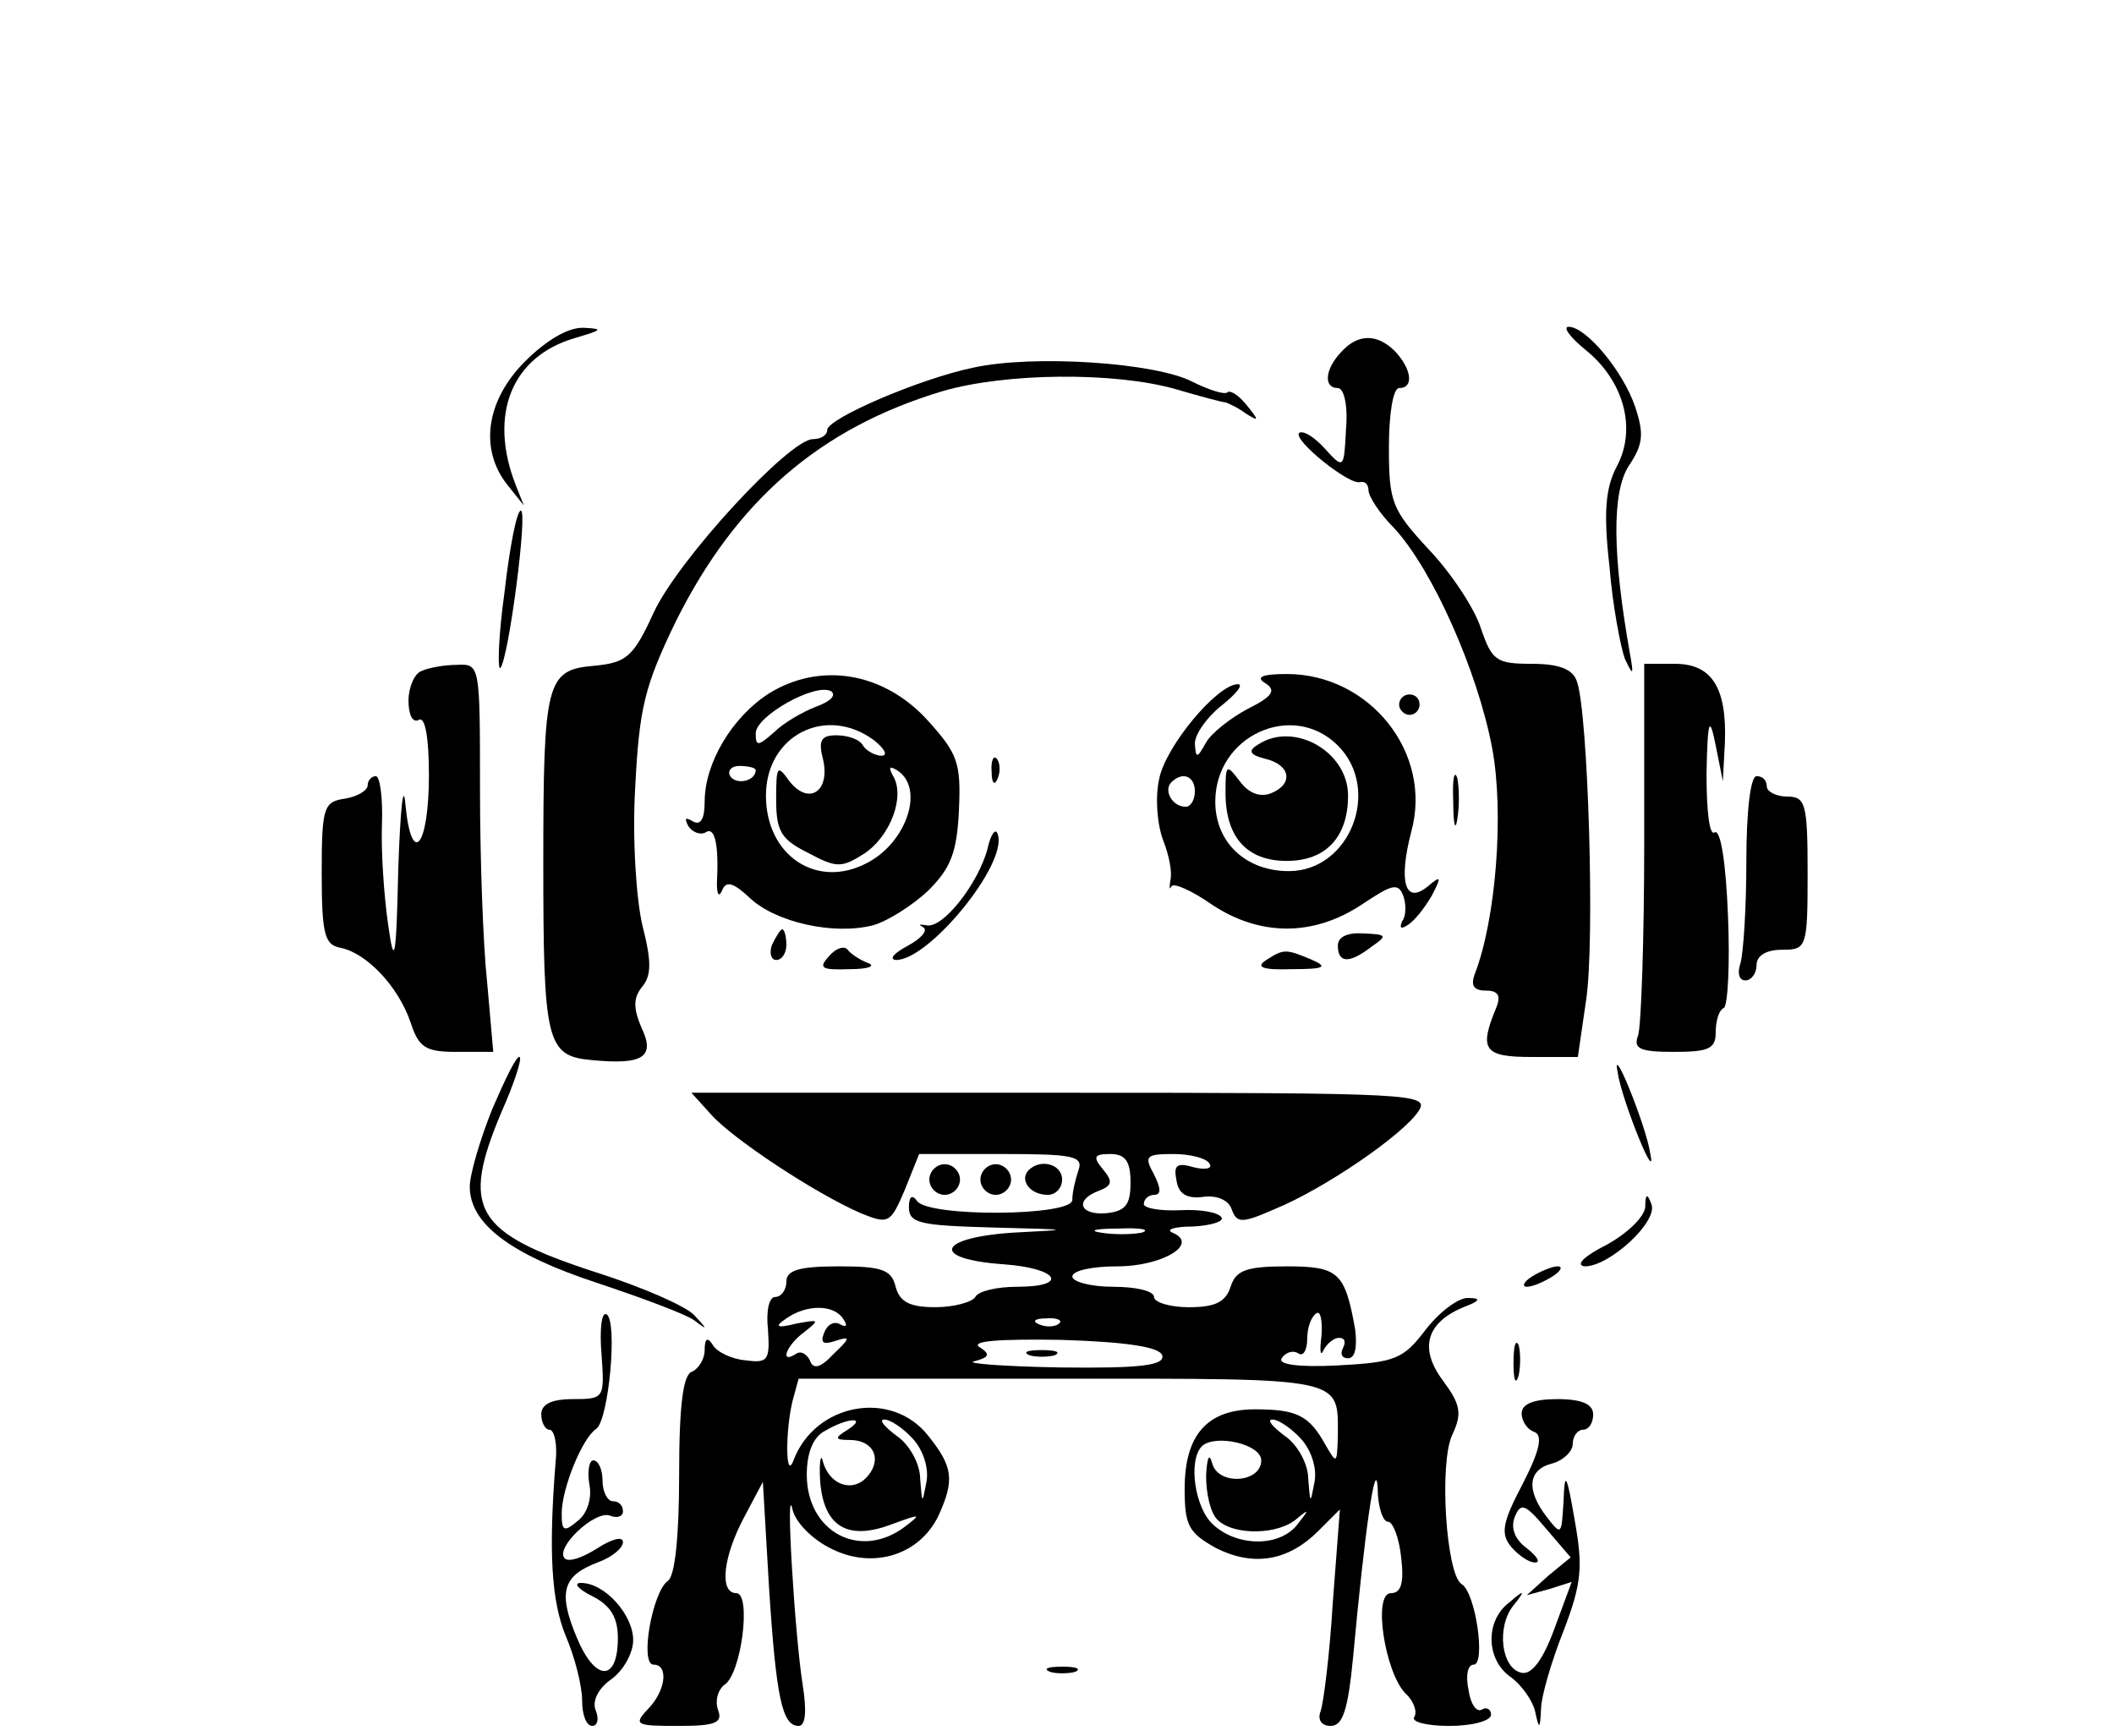 <?xml version="1.0" standalone="no"?>
<!DOCTYPE svg PUBLIC "-//W3C//DTD SVG 20010904//EN"
 "http://www.w3.org/TR/2001/REC-SVG-20010904/DTD/svg10.dtd">
<svg version="1.0" xmlns="http://www.w3.org/2000/svg"
 width="207pt" height="170pt" viewBox="0 0 207 170"
 preserveAspectRatio="xMidYMid meet">

<g transform="translate(0,170) scale(0.1,-0.1)"
fill="#000000" stroke="none">
<path d="M514 1346 c-38 -38 -45 -86 -17 -121 l16 -20 -8 20 c-27 69 -4 126
58 144 27 8 28 9 9 10 -15 1 -37 -12 -58 -33z"/>
<path d="M1553 1357 c37 -30 50 -77 30 -114 -11 -21 -13 -45 -7 -98 3 -38 11
-79 15 -90 8 -17 9 -17 5 5 -17 96 -18 158 -1 184 14 21 15 31 6 58 -12 35
-48 78 -65 78 -6 0 1 -10 17 -23z"/>
<path d="M1313 1355 c-16 -17 -17 -35 -3 -35 6 0 10 -17 8 -40 -2 -39 -2 -40
-21 -19 -10 11 -21 18 -25 15 -6 -7 50 -52 60 -48 5 1 8 -3 8 -8 0 -6 11 -23
25 -37 38 -41 82 -141 96 -215 12 -63 4 -168 -17 -222 -4 -11 -1 -16 11 -16
12 0 15 -5 10 -17 -17 -41 -12 -48 35 -48 l45 0 8 55 c9 57 2 284 -9 313 -4
12 -18 17 -44 17 -35 0 -39 3 -50 35 -6 19 -29 54 -51 77 -36 39 -39 46 -39
100 0 32 4 58 10 58 15 0 12 19 -4 36 -18 18 -37 17 -53 -1z"/>
<path d="M953 1340 c-53 -11 -143 -50 -143 -61 0 -5 -6 -9 -14 -9 -23 0 -132
-118 -156 -170 -20 -44 -27 -49 -59 -52 -46 -4 -49 -16 -49 -193 0 -175 3
-189 47 -193 51 -5 63 3 49 32 -8 19 -8 29 1 40 9 11 9 25 0 60 -6 26 -10 85
-7 135 4 78 9 99 40 163 59 118 141 189 261 225 62 18 168 19 228 2 24 -7 46
-13 49 -13 3 -1 12 -5 20 -11 13 -8 13 -7 1 8 -8 10 -16 15 -19 13 -2 -3 -18
2 -34 10 -36 19 -156 27 -215 14z"/>
<path d="M494 1120 c-6 -43 -7 -77 -4 -74 8 9 27 154 20 154 -4 0 -11 -36 -16
-80z"/>
<path d="M413 1043 c-7 -2 -13 -16 -13 -29 0 -14 4 -22 10 -19 6 4 10 -16 10
-54 0 -70 -17 -91 -23 -29 -2 24 -5 -4 -7 -62 -2 -91 -4 -98 -10 -55 -4 28 -7
71 -6 98 1 26 -2 47 -6 47 -4 0 -8 -4 -8 -9 0 -5 -10 -11 -22 -13 -21 -3 -23
-8 -23 -73 0 -60 3 -70 18 -73 26 -5 57 -38 69 -73 8 -25 15 -29 45 -29 l36 0
-6 68 c-4 37 -7 122 -7 190 0 120 0 122 -22 121 -13 0 -29 -3 -35 -6z"/>
<path d="M1610 876 c0 -96 -3 -181 -6 -190 -5 -13 2 -16 35 -16 34 0 41 3 41
19 0 11 3 22 8 24 4 3 6 44 4 91 -2 50 -7 84 -13 81 -5 -4 -8 20 -8 57 1 54 3
58 9 28 l7 -35 2 38 c2 54 -13 77 -49 77 l-30 0 0 -174z"/>
<path d="M753 1021 c-36 -23 -63 -68 -63 -106 0 -17 -4 -24 -12 -19 -7 4 -8 3
-4 -5 4 -6 12 -9 17 -6 9 6 13 -12 11 -50 0 -11 2 -14 5 -7 4 10 11 8 28 -8
25 -23 81 -36 120 -26 14 4 38 19 54 34 22 22 28 37 30 79 2 46 -1 55 -31 88
-43 47 -105 57 -155 26z m46 -13 c-13 -5 -32 -16 -41 -25 -16 -14 -18 -14 -18
-1 0 17 59 50 74 41 5 -4 -1 -10 -15 -15z m57 -33 c10 -8 14 -15 7 -15 -6 0
-15 5 -18 10 -3 6 -15 10 -26 10 -15 0 -18 -5 -13 -24 7 -31 -14 -45 -33 -21
-12 17 -13 15 -13 -18 0 -31 5 -39 31 -52 28 -15 33 -15 55 -1 26 17 41 57 28
77 -4 8 -3 9 4 5 28 -17 10 -71 -29 -91 -49 -26 -99 7 -99 66 0 59 59 89 106
54z m-116 -29 c0 -11 -19 -15 -25 -6 -3 5 1 10 9 10 9 0 16 -2 16 -4z"/>
<path d="M1239 1031 c11 -7 7 -13 -17 -25 -17 -9 -36 -24 -41 -33 -9 -16 -10
-16 -11 -1 0 9 12 26 26 37 15 12 22 21 16 21 -20 0 -71 -61 -77 -93 -4 -18
-2 -44 4 -60 6 -15 9 -32 7 -39 -1 -7 -1 -10 1 -6 2 4 20 -4 40 -18 47 -31 99
-31 146 0 30 20 36 22 41 9 3 -8 3 -20 -1 -25 -3 -7 -1 -8 5 -4 7 4 17 17 24
29 10 19 9 20 -4 9 -22 -18 -29 4 -16 54 21 77 -41 154 -122 154 -24 0 -31 -3
-21 -9z m71 -61 c43 -43 12 -123 -48 -123 -42 0 -72 28 -72 68 0 65 76 99 120
55z m-140 -45 c0 -8 -4 -15 -9 -15 -13 0 -22 16 -14 24 11 11 23 6 23 -9z"/>
<path d="M1232 971 c-10 -6 -9 -10 7 -14 25 -6 28 -25 5 -34 -11 -4 -22 1 -30
12 -13 17 -14 17 -14 -11 0 -44 21 -67 60 -67 38 0 60 23 60 64 0 43 -53 73
-88 50z"/>
<path d="M1370 1010 c0 -5 5 -10 10 -10 6 0 10 5 10 10 0 6 -4 10 -10 10 -5 0
-10 -4 -10 -10z"/>
<path d="M971 944 c0 -11 3 -14 6 -6 3 7 2 16 -1 19 -3 4 -6 -2 -5 -13z"/>
<path d="M1423 915 c0 -22 2 -30 4 -17 2 12 2 30 0 40 -3 9 -5 -1 -4 -23z"/>
<path d="M1710 856 c0 -46 -3 -91 -6 -100 -3 -9 -1 -16 5 -16 6 0 11 7 11 15
0 9 9 15 25 15 24 0 25 2 25 75 0 68 -2 75 -20 75 -11 0 -20 5 -20 10 0 6 -4
10 -10 10 -6 0 -10 -35 -10 -84z"/>
<path d="M967 869 c-9 -34 -44 -79 -60 -75 -7 1 -8 1 -3 -2 5 -3 -2 -11 -15
-18 -13 -7 -19 -13 -12 -14 32 -1 110 94 100 123 -2 7 -7 0 -10 -14z"/>
<path d="M756 775 c-3 -8 -1 -15 4 -15 6 0 10 7 10 15 0 8 -2 15 -4 15 -2 0
-6 -7 -10 -15z"/>
<path d="M1310 774 c0 -17 11 -18 33 -1 16 11 15 12 -8 13 -15 1 -25 -3 -25
-12z"/>
<path d="M812 764 c-11 -12 -8 -14 20 -13 18 0 26 3 18 6 -8 3 -17 9 -20 13
-3 4 -11 2 -18 -6z"/>
<path d="M1240 760 c-11 -7 -4 -10 25 -9 31 0 36 2 20 9 -26 11 -28 11 -45 0z"/>
<path d="M482 614 c-12 -30 -22 -64 -22 -76 0 -36 39 -66 124 -94 45 -15 88
-31 96 -37 13 -10 13 -9 0 5 -8 9 -52 28 -96 42 -120 39 -133 62 -93 157 12
27 20 51 18 54 -3 2 -14 -21 -27 -51z"/>
<path d="M1584 650 c2 -14 12 -43 21 -65 9 -22 14 -29 11 -15 -2 14 -12 43
-21 65 -9 22 -14 29 -11 15z"/>
<path d="M696 609 c21 -24 103 -78 147 -97 27 -11 29 -10 43 23 l14 35 81 0
c70 0 80 -2 75 -16 -3 -9 -6 -21 -6 -29 0 -16 -141 -17 -152 -1 -5 7 -8 4 -8
-6 0 -16 11 -18 83 -20 77 -2 78 -2 19 -5 -75 -5 -81 -26 -9 -31 54 -4 64 -22
13 -22 -19 0 -38 -4 -41 -10 -3 -5 -21 -10 -39 -10 -25 0 -35 5 -39 20 -4 17
-14 20 -56 20 -39 0 -51 -4 -51 -15 0 -8 -5 -15 -11 -15 -6 0 -9 -14 -7 -32 2
-30 0 -33 -22 -30 -13 1 -28 8 -32 15 -5 8 -8 7 -8 -5 0 -9 -6 -18 -12 -21 -9
-2 -13 -32 -13 -101 0 -60 -4 -99 -11 -104 -15 -10 -28 -82 -14 -82 15 0 12
-26 -6 -44 -14 -15 -11 -16 30 -16 37 0 44 3 39 16 -3 9 0 19 6 24 17 10 27
90 12 90 -17 0 -13 36 8 75 l18 34 6 -103 c7 -109 13 -136 29 -136 7 0 8 15 4
40 -8 51 -17 203 -10 172 3 -13 20 -30 39 -39 41 -20 86 -5 104 33 16 35 14
48 -10 78 -36 46 -111 32 -132 -24 -8 -21 -8 29 -1 58 l6 22 258 0 c281 0 270
2 270 -58 -1 -25 -1 -26 -12 -7 -16 29 -28 35 -69 35 -47 0 -69 -25 -69 -78 0
-36 4 -43 31 -58 36 -18 70 -13 100 17 l21 21 -7 -92 c-3 -50 -9 -98 -12 -106
-3 -8 1 -14 10 -14 12 0 17 16 22 68 11 120 22 198 24 165 0 -18 5 -33 10 -33
5 0 11 -16 13 -35 3 -25 0 -35 -10 -35 -18 0 -6 -77 14 -98 8 -7 12 -18 9 -23
-4 -5 12 -9 34 -9 23 0 41 5 41 11 0 5 -4 8 -9 5 -5 -3 -11 5 -13 19 -3 14 -1
25 5 25 12 0 2 71 -12 79 -15 10 -22 118 -9 146 10 21 8 30 -9 53 -24 32 -16
57 20 72 16 6 18 9 5 9 -9 1 -28 -13 -42 -31 -22 -29 -30 -32 -86 -35 -39 -2
-59 1 -55 7 4 6 11 8 16 5 5 -4 9 3 9 14 0 11 4 22 9 25 4 3 6 -7 5 -22 -2
-15 -1 -21 2 -14 3 6 10 12 15 12 6 0 7 -4 4 -10 -3 -6 -1 -10 5 -10 7 0 9 11
7 28 -10 56 -16 62 -67 62 -40 0 -50 -4 -55 -20 -5 -15 -15 -20 -41 -20 -19 0
-34 5 -34 10 0 6 -18 10 -40 10 -22 0 -40 5 -40 10 0 6 20 10 44 10 44 0 81
22 54 33 -7 3 2 6 20 6 18 1 31 5 28 9 -3 5 -21 8 -40 7 -20 -1 -36 2 -36 6 0
5 5 9 10 9 7 0 7 6 0 20 -10 18 -8 20 19 20 16 0 32 -4 35 -9 4 -5 -3 -7 -15
-4 -17 5 -20 2 -17 -13 2 -13 10 -18 26 -16 13 2 25 -3 28 -12 5 -14 10 -14
42 0 49 20 126 73 141 96 11 17 -2 18 -350 18 l-362 0 19 -21z m411 -67 c0
-22 -5 -28 -24 -30 -26 -2 -31 13 -7 22 13 5 14 9 4 21 -10 12 -9 15 7 15 15
0 20 -7 20 -28z m11 -49 c-10 -2 -28 -2 -40 0 -13 2 -5 4 17 4 22 1 32 -1 23
-4z m-292 -85 c4 -6 3 -8 -3 -5 -6 4 -13 0 -16 -8 -4 -10 -1 -12 11 -8 15 5
15 3 -2 -13 -13 -14 -20 -15 -23 -6 -3 6 -9 10 -14 6 -16 -10 -9 9 9 22 15 12
14 12 -8 8 -20 -5 -22 -3 -10 5 20 14 47 14 56 -1z m211 -4 c-3 -3 -12 -4 -19
-1 -8 3 -5 6 6 6 11 1 17 -2 13 -5z m101 -31 c3 -10 -21 -13 -100 -12 -56 1
-94 4 -84 6 15 4 16 7 5 14 -9 6 21 8 80 7 65 -2 96 -7 99 -15z m-308 -73
c-13 -8 -13 -10 2 -10 23 0 32 -18 18 -35 -14 -17 -37 -10 -44 13 -2 10 -4 2
-3 -17 3 -45 26 -60 69 -44 30 11 31 11 14 -2 -44 -33 -96 -5 -96 51 0 21 6
37 18 43 22 13 42 14 22 1z m64 -9 c10 -11 16 -29 13 -43 -4 -21 -4 -21 -6 4
0 15 -11 34 -23 42 -12 9 -18 16 -12 16 6 0 19 -9 28 -19z m380 0 c10 -11 16
-29 13 -43 -4 -21 -4 -21 -6 4 0 15 -11 34 -23 42 -12 9 -18 16 -12 16 6 0 19
-9 28 -19z m-39 -21 c0 -22 -42 -25 -48 -3 -3 11 -5 6 -6 -12 0 -17 4 -36 11
-43 16 -16 60 -15 78 1 12 10 12 9 1 -5 -17 -23 -59 -23 -83 -1 -18 16 -25 63
-11 77 13 12 58 2 58 -14z"/>
<path d="M1008 373 c6 -2 18 -2 25 0 6 3 1 5 -13 5 -14 0 -19 -2 -12 -5z"/>
<path d="M910 545 c0 -8 7 -15 15 -15 8 0 15 7 15 15 0 8 -7 15 -15 15 -8 0
-15 -7 -15 -15z"/>
<path d="M960 545 c0 -8 7 -15 15 -15 8 0 15 7 15 15 0 8 -7 15 -15 15 -8 0
-15 -7 -15 -15z"/>
<path d="M1007 554 c-9 -10 2 -24 19 -24 8 0 14 7 14 15 0 15 -21 21 -33 9z"/>
<path d="M1611 518 c-1 -10 -18 -26 -38 -37 -22 -11 -31 -20 -21 -21 24 0 72
44 65 61 -4 11 -6 10 -6 -3z"/>
<path d="M1500 450 c-8 -5 -10 -10 -5 -10 6 0 17 5 25 10 8 5 11 10 5 10 -5 0
-17 -5 -25 -10z"/>
<path d="M589 374 c3 -43 3 -44 -28 -44 -21 0 -31 -5 -31 -15 0 -8 4 -15 8
-15 5 0 8 -15 6 -32 -7 -88 -4 -136 10 -170 9 -21 16 -49 16 -63 0 -14 4 -25
10 -25 5 0 7 7 3 16 -3 9 3 21 16 30 11 8 21 25 21 38 0 25 -28 56 -51 56 -8
0 -3 -6 11 -13 18 -9 25 -21 25 -41 0 -43 -22 -43 -40 0 -19 45 -14 61 20 74
14 5 25 14 25 20 0 6 -11 3 -25 -6 -14 -9 -28 -14 -32 -10 -10 10 29 47 44 42
7 -3 13 -1 13 4 0 6 -4 10 -10 10 -5 0 -10 9 -10 20 0 11 -4 20 -9 20 -4 0 -6
-10 -4 -23 3 -14 -2 -29 -11 -36 -14 -12 -16 -10 -16 7 0 24 20 74 34 83 12 9
21 105 10 112 -5 3 -7 -15 -5 -39z"/>
<path d="M1482 365 c0 -16 2 -22 5 -12 2 9 2 23 0 30 -3 6 -5 -1 -5 -18z"/>
<path d="M1490 316 c0 -8 6 -16 12 -18 9 -3 6 -18 -11 -51 -20 -38 -22 -49
-11 -62 7 -8 17 -15 23 -15 6 0 2 6 -8 14 -11 8 -16 19 -12 30 6 15 10 14 31
-11 l24 -28 -22 -18 -21 -19 22 6 22 7 -17 -46 c-11 -30 -22 -45 -32 -43 -20
4 -25 45 -8 66 12 15 11 16 -4 3 -24 -18 -23 -56 1 -73 10 -7 21 -22 24 -33 4
-19 5 -19 6 2 0 11 10 46 22 76 18 47 19 63 11 108 -8 47 -10 49 -11 19 -2
-33 -2 -34 -16 -16 -21 27 -19 47 5 53 11 3 20 12 20 19 0 8 5 14 10 14 6 0
10 7 10 15 0 10 -11 15 -35 15 -24 0 -35 -5 -35 -14z"/>
<path d="M1028 63 c6 -2 18 -2 25 0 6 3 1 5 -13 5 -14 0 -19 -2 -12 -5z"/>
</g>
</svg>
